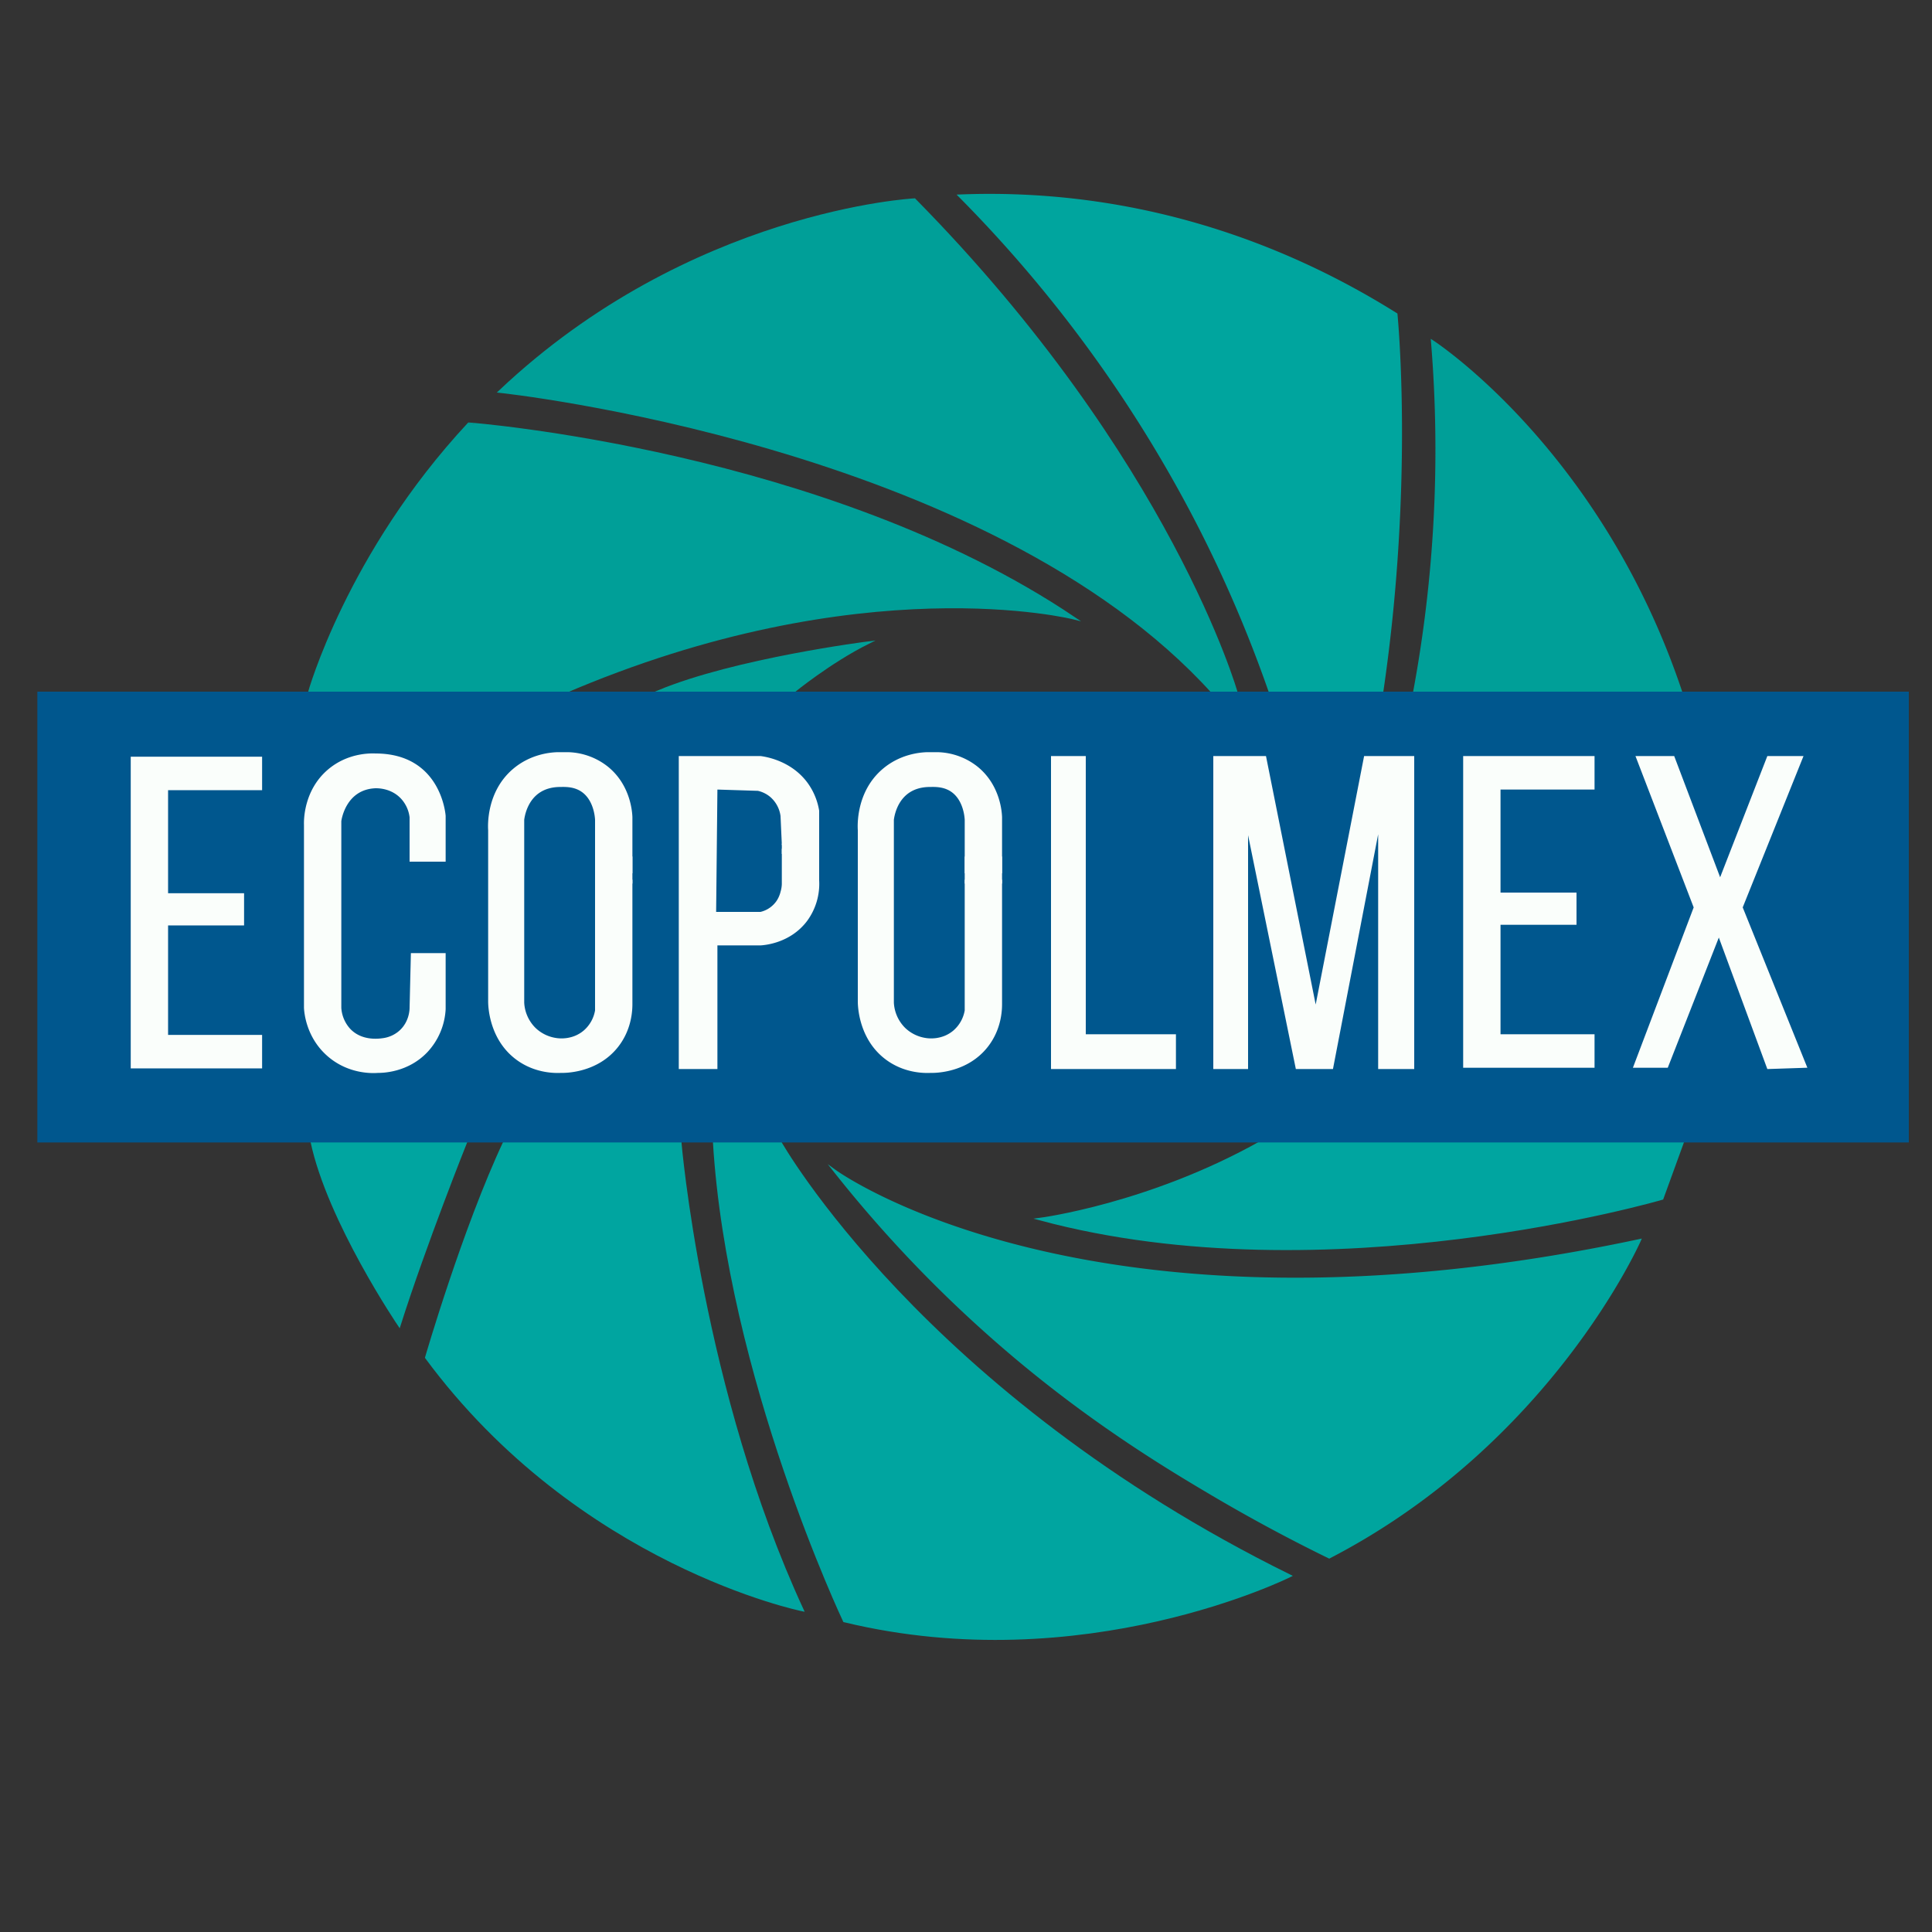 <svg xmlns="http://www.w3.org/2000/svg" viewBox="0 0 1500 1500"><rect x="0" y="0" width="1500" height="1500" fill="#333333" stroke="none"/><defs><style>.cls-1{fill:#009f98;stroke:#009f98;}.cls-1,.cls-2,.cls-3,.cls-4,.cls-5{stroke-miterlimit:10;}.cls-1,.cls-2,.cls-3{stroke-width:2px;}.cls-2{fill:#00a59e;stroke:#00a59e;}.cls-3{fill:#00a5a0;stroke:#00a5a0;}.cls-4{fill:#00578e;stroke:#00578e;}.cls-5{fill:#fafefb;stroke:#fafefb;}</style></defs><title>logo</title><g id="Circulo"><g id="arriba5"><path class="cls-1" d="M1098,538a1030.17,1030.17,0,0,0,16-134,1027.57,1027.57,0,0,0-2-139s130,84,193,272Z"/></g><g id="arriba4"><path class="cls-2" d="M1084,244s13,130-11,293H986a1017.79,1017.79,0,0,0-53.5-125.75A1033.92,1033.92,0,0,0,745,152a580.37,580.37,0,0,1,101.13,4.75C951.36,171,1032.34,211.57,1084,244Z"/></g><g id="arriba3"><path class="cls-1" d="M960,538S909,357,710,155c0,0-174,9-322,149,0,0,379,40,554,234Z"/></g><g id="arriba2"><path class="cls-1" d="M834,480s-165-42-397,58H240s30-108,124-209C364,329,641,350,834,480Z"/></g><g id="arriba1"><path class="cls-1" d="M616,537s28-23,58-38c0,0-103,13-163,38Z"/></g><g id="abajo5"><path class="cls-3" d="M807.5,946.5s85-11,172-60h327l-16,44S1030.5,1006.5,807.5,946.5Z"/></g><g id="abajo4"><path class="cls-2" d="M648,909s198,145,625,54c0,0-69,157-241,246-24.11-11.75-55.42-28-91-49-31.38-18.57-84.81-50.47-145-100A998.27,998.27,0,0,1,648,909Z"/></g><g id="abajo3"><path class="cls-3" d="M605.5,886.5s110,196,396,337c0,0-160,80-346,35,0,0-90-190-101-372Z"/></g><g id="abajo2"><path class="cls-3" d="M528,886s16,193,95,364c0,0-173-35-292-196,0,0,29-100,61-168Z"/></g><g id="abajo1"><path class="cls-3" d="M310,1029s-55-81-68-143H362S330,966,310,1029Z"/></g></g><g id="cuadrado"><rect class="cls-4" x="29.5" y="537.5" width="1452" height="349"/></g><g id="texto"><g id="x"><path class="cls-5" d="M1270.5,587.5l45,117q-23.51,62-47,124h26l40-102q19,51.5,38,103l30-1q-25-62-50-124l47-117h-27l-37,95-36-95Z"/></g><g id="e"><polygon class="cls-5" points="1136.5 587.5 1136.5 828.5 1237.5 828.5 1237.5 803.5 1164.5 803.5 1164.5 717.5 1223.5 717.5 1223.5 693.5 1164.5 693.5 1164.5 612.5 1237.5 612.5 1237.5 587.5 1136.5 587.5"/></g><g id="m"><path class="cls-5" d="M942.5,587.5v242h26v-186l38,186h28l36-187v187h27v-242h-38q-19,97.5-38,195l-39-195Z"/></g><g id="l"><polygon class="cls-5" points="842.5 587.5 842.5 803.5 912.5 803.5 912.5 829.5 816.5 829.5 816.5 587.5 842.5 587.5"/></g><g id="o"><path class="cls-5" d="M749.5,677.5h28v-43c-.11-3.32-1.16-24.69-19-39a51.35,51.35,0,0,0-30-11h-9c-5.18.19-20.49,1.43-34,13-20.52,17.58-19.21,43.88-19,47v133c0,2.9.37,29.4,22.11,45.14,13.92,10.08,28.8,10.09,33.89,9.86,3,.07,28.08.27,44-20,10.51-13.38,11-28.07,11-33v-96h-28v101a27,27,0,0,1-9,16c-8.83,7.48-19.3,6.23-21,6a29.88,29.88,0,0,1-17-8,30.26,30.26,0,0,1-9-20v-142c.26-2.12,2.06-15.29,13-22,6.25-3.83,12.86-4,16-4,3.55-.06,9.52-.16,15,3,11.07,6.39,11.93,21.36,12,23Z"/><rect class="cls-5" x="749.5" y="665.5" width="28" height="20"/></g><g id="p"><path class="cls-5" d="M607.5,655.5h28v-26a50.18,50.18,0,0,0-8.62-21c-12.44-17.31-32.13-20.43-36.38-21h-63v242h29v-96h34c2.93-.17,22.86-1.63,35.75-18.8a48.13,48.13,0,0,0,9.25-31.2v-24h-28v23c0,3.28,0,3.51,0,4a24.18,24.18,0,0,1-1,6,23.13,23.13,0,0,1-3,7,21.53,21.53,0,0,1-13,9h-35l1-96,32,1a23.34,23.34,0,0,1,10,5,24.27,24.27,0,0,1,8,15Z"/><rect class="cls-5" x="607.5" y="655.5" width="28" height="7"/></g><g id="o-2" data-name="o"><path class="cls-5" d="M462.5,677.5h28v-43c-.11-3.32-1.16-24.69-19-39a51.35,51.35,0,0,0-30-11h-9c-5.18.19-20.49,1.43-34,13-20.52,17.58-19.21,43.88-19,47v133c0,2.9.37,29.4,22.11,45.14,13.92,10.08,28.8,10.09,33.89,9.86,3,.07,28.08.27,44-20,10.51-13.38,11-28.07,11-33v-96h-28v101a27,27,0,0,1-9,16c-8.83,7.48-19.3,6.23-21,6a29.88,29.88,0,0,1-17-8,30.26,30.26,0,0,1-9-20v-142c.26-2.12,2.06-15.29,13-22,6.25-3.83,12.86-4,16-4,3.55-.06,9.52-.16,15,3,11.07,6.39,11.93,21.36,12,23Z"/><rect class="cls-5" x="462.5" y="665.5" width="28" height="20"/></g><g id="c"><path class="cls-5" d="M318.5,668.5h27v-35s-3-48-54-48c-4.16-.18-21.49-.43-36.54,12.35C236,614,236.39,637.47,236.5,640.5v142c.19,3.42,1.57,22.59,18,37s35.57,13.26,39,13c3.36,0,23-.18,38-16a52.34,52.34,0,0,0,14-33v-43h-26l-1,42c0,1.73-.38,11.11-8,18a24.6,24.6,0,0,1-13,6c-2.65.37-16.58,2.59-26-7.42a27.08,27.08,0,0,1-7-16.58v-145s3-25,27-26c1.74,0,12.16-.19,20,8a26.39,26.39,0,0,1,7,15Z"/></g><g id="e-2" data-name="e"><polygon class="cls-5" points="102 588 102 829 203 829 203 804 130 804 130 718 189 718 189 694 130 694 130 613 203 613 203 588 102 588"/></g></g></svg>